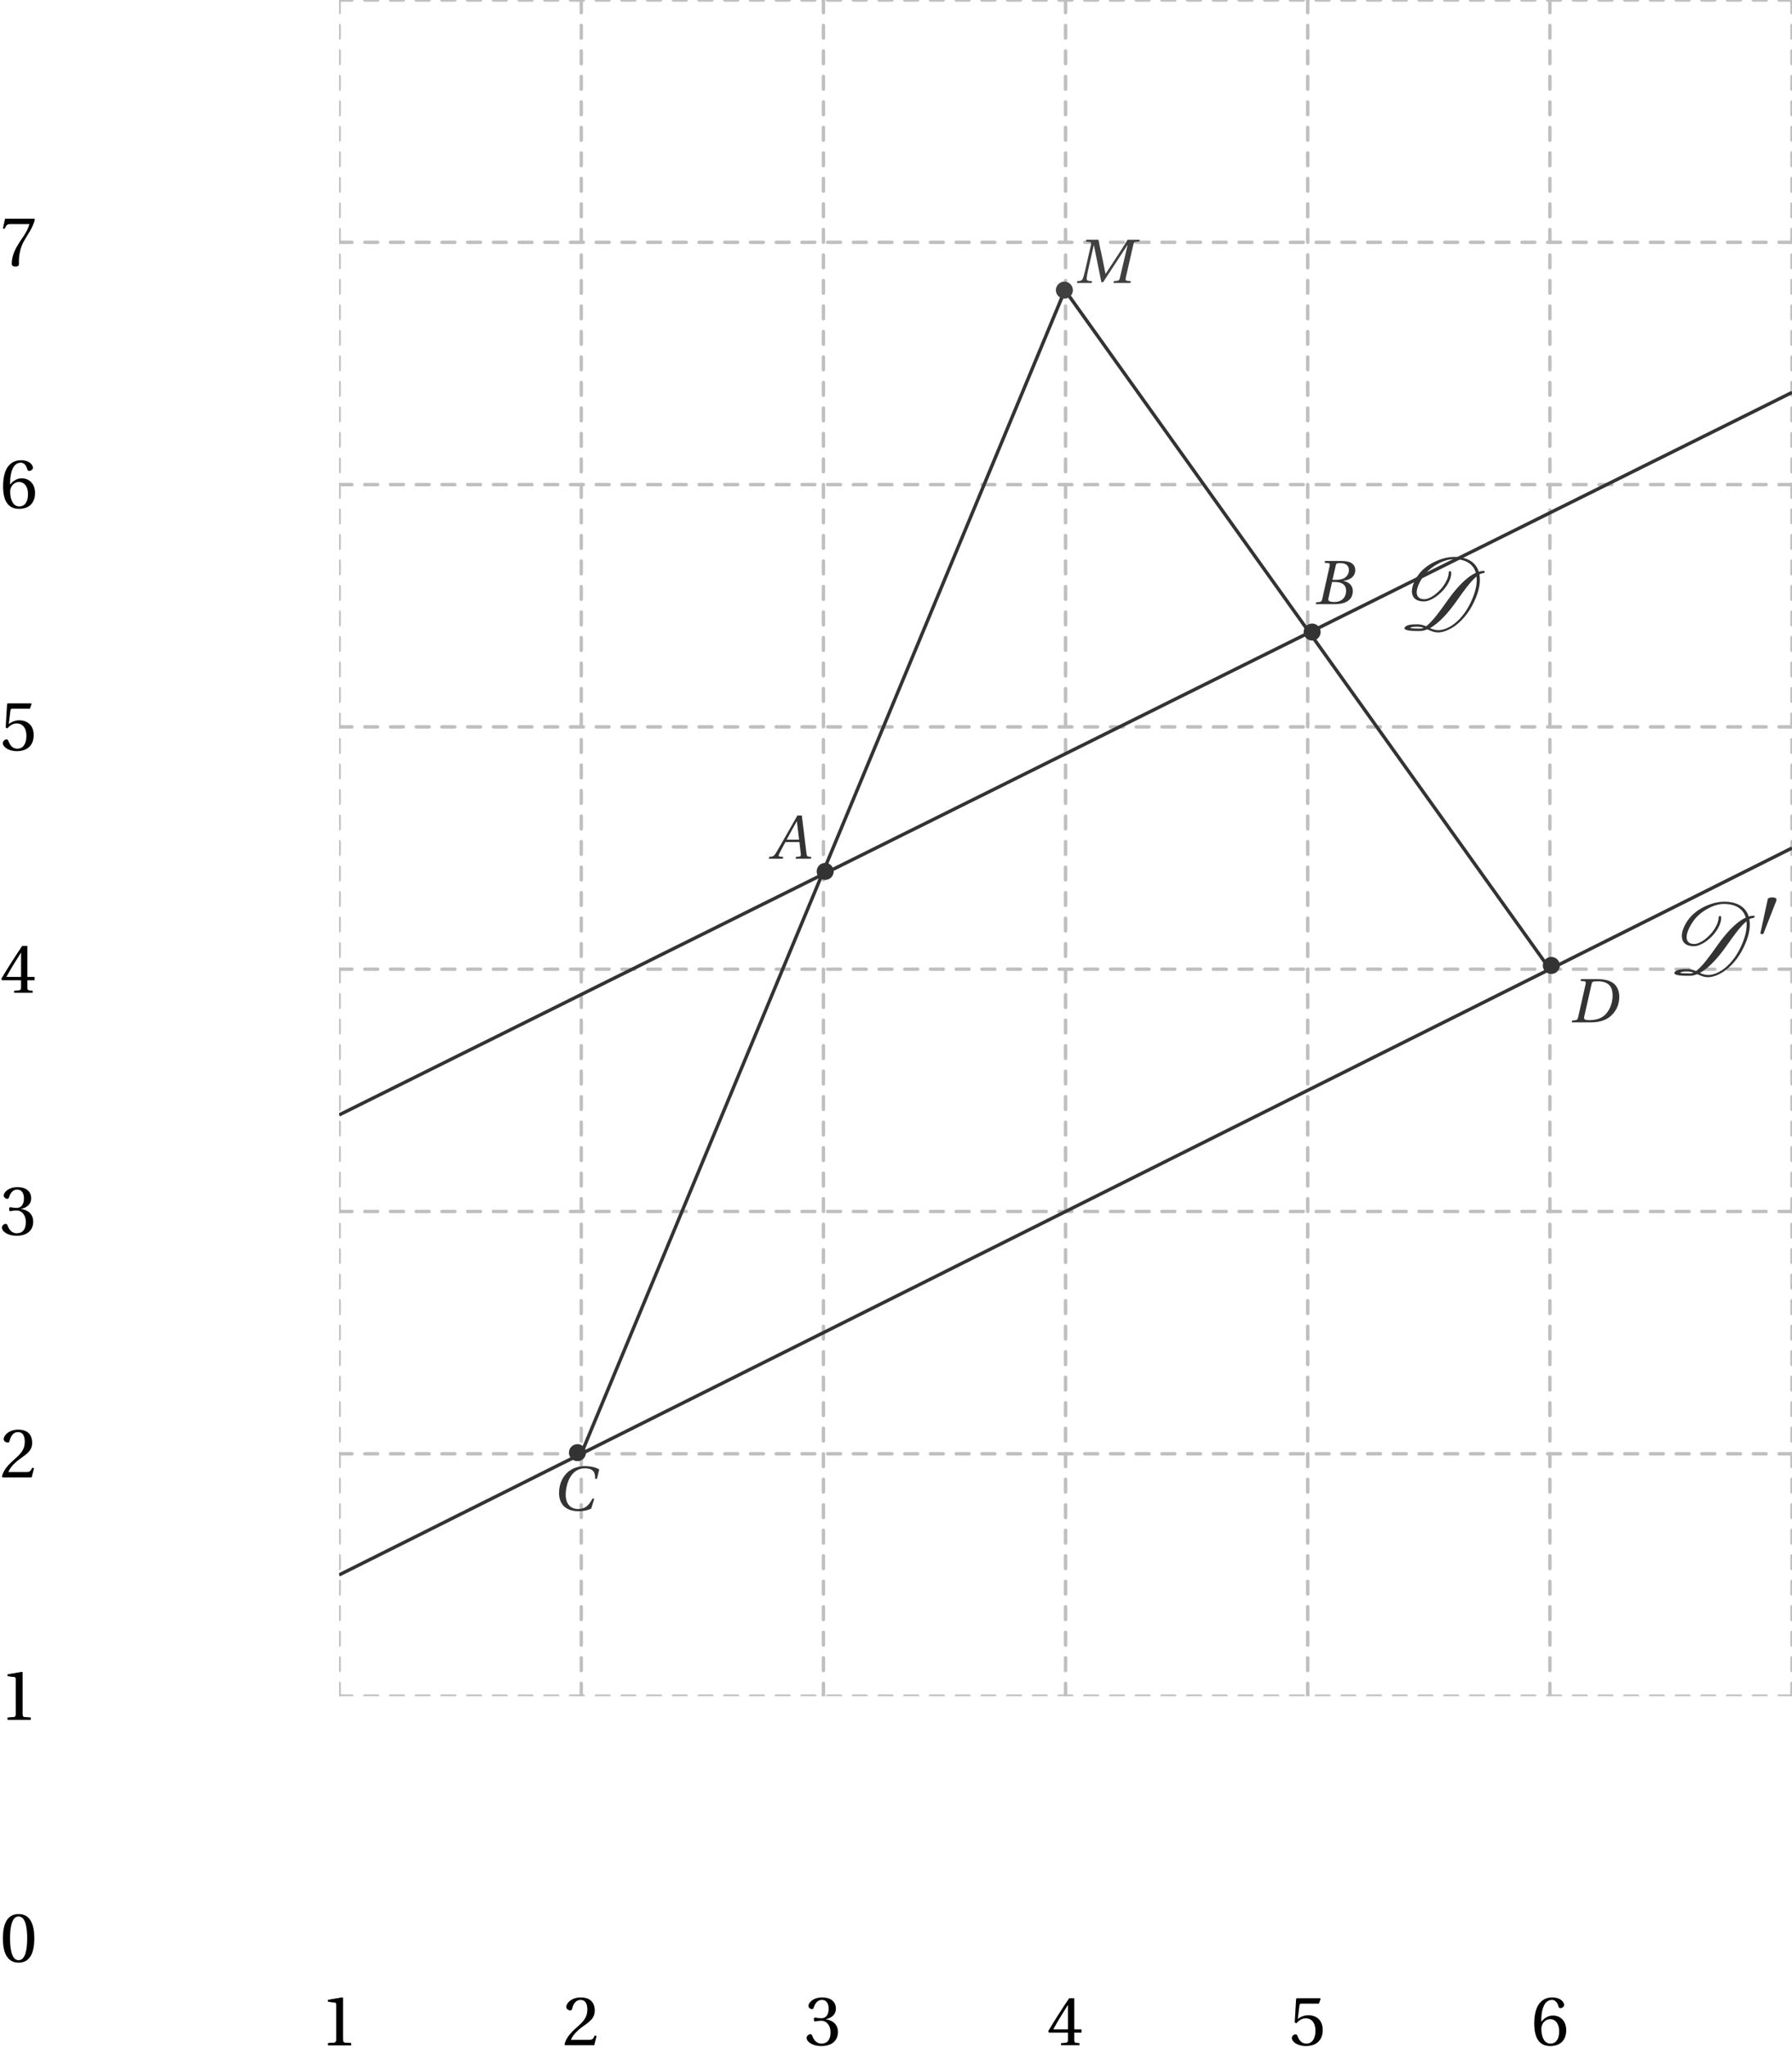 <?xml version='1.0' encoding='UTF-8'?>
<!-- This file was generated by dvisvgm 2.6 -->
<svg height='239.458pt' version='1.1' viewBox='-9.098 21.555 209.773 239.458' width='209.773pt' xmlns='http://www.w3.org/2000/svg' xmlns:xlink='http://www.w3.org/1999/xlink'>
<defs>
<clipPath id='clip1'>
<path d='M30.598 219.981V21.555H200.675V219.981Z'/>
</clipPath>
<use id='g11-48' transform='scale(1.125)' xlink:href='#g3-48'/>
<use id='g11-49' transform='scale(1.125)' xlink:href='#g3-49'/>
<use id='g11-50' transform='scale(1.125)' xlink:href='#g3-50'/>
<use id='g11-51' transform='scale(1.125)' xlink:href='#g3-51'/>
<use id='g11-52' transform='scale(1.125)' xlink:href='#g3-52'/>
<use id='g11-53' transform='scale(1.125)' xlink:href='#g3-53'/>
<use id='g11-54' transform='scale(1.125)' xlink:href='#g3-54'/>
<use id='g11-55' transform='scale(1.125)' xlink:href='#g3-55'/>
<path d='M2.276 -4.15C2.326 -4.273 2.334 -4.347 2.334 -4.38C2.334 -4.553 2.087 -4.627 1.833 -4.627C1.586 -4.627 1.331 -4.553 1.307 -4.43L0.444 -0.436C0.444 -0.378 0.559 -0.329 0.657 -0.329C0.723 -0.329 0.789 -0.353 0.805 -0.394L2.276 -4.15Z' id='g7-48'/>
<path d='M10.15 -6.731C10.15 -6.779 10.114 -6.826 10.054 -6.826C9.851 -6.826 9.66 -6.791 9.457 -6.731C9.122 -7.795 8.177 -8.464 6.575 -8.464C5.177 -8.464 3.276 -7.639 2.367 -6.336C1.877 -5.655 1.626 -4.985 1.626 -4.447C1.626 -3.73 2.08 -3.252 3.025 -3.252C3.873 -3.252 4.997 -4.089 5.607 -4.961C6.001 -5.523 6.229 -6.073 6.229 -6.539C6.229 -6.599 6.229 -6.659 6.217 -6.707S6.169 -6.791 6.121 -6.791H6.097C6.073 -6.791 6.037 -6.779 6.013 -6.767C5.966 -6.755 5.942 -6.719 5.942 -6.671C5.942 -6.217 5.727 -5.667 5.32 -5.081C4.746 -4.268 3.766 -3.515 3.072 -3.515C2.475 -3.515 2.188 -3.826 2.188 -4.316S2.475 -5.487 2.989 -6.217C3.79 -7.34 5.38 -8.201 6.528 -8.201C7.974 -8.201 8.823 -7.592 9.11 -6.599C7.914 -6.061 6.707 -4.651 5.798 -3.371C4.961 -2.188 4.041 -0.897 3.288 -0.347C3.001 -0.466 2.69 -0.574 2.307 -0.574H2.212C1.745 -0.574 1.04 -0.562 0.801 -0.239C0.765 -0.191 0.753 -0.155 0.753 -0.12C0.753 0.167 1.638 0.203 2.188 0.203H2.57C2.857 0.203 3.144 0.132 3.431 0.012C3.814 0.179 4.184 0.371 4.686 0.371C4.949 0.371 5.236 0.323 5.583 0.191C6.946 -0.299 8.034 -1.566 8.656 -2.714C9.265 -3.838 9.588 -4.89 9.588 -5.786C9.588 -6.001 9.564 -6.217 9.528 -6.408C9.696 -6.504 9.863 -6.563 10.006 -6.563C10.042 -6.563 10.066 -6.575 10.09 -6.599C10.114 -6.647 10.15 -6.683 10.15 -6.731ZM8.345 -2.809C7.783 -1.722 6.814 -0.538 5.571 -0.06C5.248 0.06 4.973 0.108 4.722 0.108C4.34 0.108 4.041 0 3.742 -0.132C4.866 -0.741 5.978 -2.056 6.826 -3.252C7.615 -4.376 8.464 -5.571 9.194 -6.169C9.205 -6.037 9.217 -5.906 9.217 -5.774C9.217 -4.926 8.919 -3.909 8.345 -2.809ZM2.618 -0.072C1.542 -0.072 1.447 -0.143 1.435 -0.132C1.542 -0.287 1.877 -0.299 2.271 -0.299C2.546 -0.299 2.786 -0.251 3.001 -0.167C2.869 -0.108 2.738 -0.072 2.618 -0.072Z' id='g5-68'/>
<path d='M4.763 0L4.807 -0.212L4.529 -0.234C4.303 -0.256 4.273 -0.358 4.237 -0.657L3.696 -5.055H3.178L1.95 -2.9C1.578 -2.25 0.972 -1.162 0.701 -0.723C0.468 -0.343 0.343 -0.263 0.117 -0.241L-0.124 -0.212L-0.168 0H1.476L1.519 -0.212L1.118 -0.248C0.972 -0.263 0.957 -0.365 1.023 -0.519C1.264 -0.986 1.505 -1.461 1.775 -1.95H3.411L3.58 -0.533C3.601 -0.321 3.543 -0.263 3.397 -0.248L3.01 -0.212L2.966 0H4.763ZM3.375 -2.228H1.921C2.308 -2.951 2.71 -3.667 3.105 -4.376H3.119L3.375 -2.228Z' id='g4-65'/>
<path d='M2.235 -2.849L2.623 -4.544C2.674 -4.763 2.71 -4.799 3.2 -4.799C3.813 -4.799 4.157 -4.493 4.157 -3.981C4.157 -3.609 3.981 -3.324 3.726 -3.119C3.485 -2.937 3.105 -2.849 2.71 -2.849H2.235ZM2.469 -2.593C3.192 -2.593 3.828 -2.389 3.828 -1.556C3.828 -0.906 3.433 -0.256 2.455 -0.256C1.731 -0.256 1.702 -0.438 1.768 -0.723L2.184 -2.593H2.469ZM0.278 0H2.498C4.266 0 4.617 -0.906 4.617 -1.512C4.617 -2.279 4.047 -2.615 3.514 -2.718L3.521 -2.739C4.493 -2.856 4.902 -3.397 4.902 -3.952C4.902 -4.332 4.748 -4.631 4.442 -4.814C4.12 -5.011 3.645 -5.062 3.119 -5.055H1.359L1.315 -4.843L1.746 -4.799C1.914 -4.785 1.958 -4.697 1.899 -4.449L1.037 -0.606C0.986 -0.365 0.906 -0.278 0.731 -0.256L0.321 -0.212L0.278 0Z' id='g4-66'/>
<path d='M4.741 -1.359C4.339 -0.628 3.967 -0.146 3.068 -0.146C2.221 -0.146 1.614 -0.694 1.614 -1.819C1.614 -2.476 1.79 -3.287 2.14 -3.872C2.506 -4.485 3.083 -4.909 3.864 -4.909C4.778 -4.909 5.092 -4.478 5.055 -3.682H5.274L5.537 -4.778C5.121 -5.041 4.434 -5.165 3.923 -5.165C2.549 -5.165 1.753 -4.522 1.33 -3.835C0.928 -3.185 0.833 -2.513 0.833 -2.009C0.833 -1.045 1.308 0.11 3.119 0.11C3.638 0.11 4.135 0.037 4.602 -0.197L4.96 -1.359H4.741Z' id='g4-67'/>
<path d='M3.426 -4.799C4.946 -4.77 5.077 -3.748 5.077 -3.163C5.077 -2.535 4.931 -1.936 4.602 -1.395C4.186 -0.709 3.558 -0.256 2.345 -0.256C1.943 -0.256 1.673 -0.307 1.746 -0.628L2.63 -4.529C2.688 -4.778 2.791 -4.799 3.426 -4.799ZM0.292 0H2.535C3.996 0 4.843 -0.526 5.369 -1.322C5.786 -1.95 5.859 -2.564 5.859 -3.002C5.859 -3.594 5.647 -4.179 5.23 -4.529C4.807 -4.887 4.149 -5.055 3.338 -5.055H1.373L1.33 -4.843L1.761 -4.807C1.929 -4.792 1.965 -4.69 1.914 -4.449L1.045 -0.606C0.993 -0.365 0.92 -0.27 0.745 -0.256L0.336 -0.212L0.292 0Z' id='g4-68'/>
<path d='M1.95 0L1.987 -0.212L1.702 -0.234C1.468 -0.256 1.344 -0.321 1.366 -0.548C1.388 -0.789 1.432 -1.067 1.519 -1.454L2.192 -4.427H2.206L3.083 -0.088H3.287L6.129 -4.427H6.151L5.252 -0.606C5.194 -0.358 5.121 -0.27 4.946 -0.256L4.544 -0.212L4.5 0H6.487L6.531 -0.212L6.1 -0.256C5.924 -0.27 5.888 -0.373 5.939 -0.606L6.816 -4.449C6.874 -4.697 6.94 -4.799 7.122 -4.814L7.524 -4.843L7.575 -5.055H6.144C5.756 -4.39 5.325 -3.733 4.88 -3.054L3.587 -1.081H3.565L3.156 -3.105C3.01 -3.762 2.864 -4.405 2.739 -5.055H1.322L1.271 -4.843L1.702 -4.799C1.87 -4.785 1.921 -4.69 1.863 -4.449L1.176 -1.454C1.088 -1.067 1.008 -0.789 0.92 -0.548C0.833 -0.314 0.701 -0.256 0.489 -0.234L0.263 -0.212L0.226 0H1.95Z' id='g4-77'/>
<path d='M1.936 -4.712C2.63 -4.712 2.827 -3.631 2.827 -2.44S2.63 -0.168 1.936 -0.168S1.045 -1.249 1.045 -2.44S1.242 -4.712 1.936 -4.712ZM1.936 -4.967C0.731 -4.967 0.3 -3.901 0.3 -2.44S0.731 0.088 1.936 0.088S3.572 -0.979 3.572 -2.44S3.141 -4.967 1.936 -4.967Z' id='g3-48'/>
<path d='M3.192 0V-0.212L2.579 -0.263C2.425 -0.278 2.338 -0.336 2.338 -0.621V-4.924L2.301 -4.967L0.796 -4.712V-4.529L1.476 -4.449C1.6 -4.434 1.651 -4.376 1.651 -4.164V-0.621C1.651 -0.482 1.629 -0.394 1.585 -0.343C1.549 -0.292 1.49 -0.27 1.41 -0.263L0.796 -0.212V0H3.192Z' id='g3-49'/>
<path d='M3.543 -0.964L3.338 -1.001C3.185 -0.606 3.039 -0.555 2.747 -0.555H0.877C0.993 -0.935 1.424 -1.454 2.104 -1.943C2.805 -2.455 3.346 -2.783 3.346 -3.601C3.346 -4.617 2.674 -4.967 1.907 -4.967C0.906 -4.967 0.387 -4.361 0.387 -3.981C0.387 -3.733 0.665 -3.616 0.789 -3.616C0.92 -3.616 0.972 -3.689 1.001 -3.813C1.118 -4.31 1.403 -4.712 1.855 -4.712C2.418 -4.712 2.579 -4.237 2.579 -3.704C2.579 -2.922 2.184 -2.484 1.549 -1.921C0.65 -1.14 0.336 -0.643 0.197 -0.073L0.27 0H3.295L3.543 -0.964Z' id='g3-50'/>
<path d='M0.95 -2.674C0.95 -2.549 0.986 -2.469 1.081 -2.469C1.169 -2.469 1.366 -2.542 1.717 -2.542C2.338 -2.542 2.688 -1.98 2.688 -1.344C2.688 -0.475 2.257 -0.168 1.739 -0.168C1.256 -0.168 0.942 -0.533 0.804 -0.942C0.76 -1.081 0.687 -1.147 0.584 -1.147C0.453 -1.147 0.197 -1.008 0.197 -0.745C0.197 -0.431 0.701 0.088 1.731 0.088C2.791 0.088 3.455 -0.446 3.455 -1.381C3.455 -2.36 2.615 -2.652 2.213 -2.688V-2.718C2.608 -2.783 3.243 -3.075 3.243 -3.799C3.243 -4.61 2.608 -4.967 1.826 -4.967C0.862 -4.967 0.387 -4.412 0.387 -4.098C0.387 -3.872 0.643 -3.748 0.745 -3.748C0.84 -3.748 0.899 -3.799 0.928 -3.894C1.088 -4.39 1.366 -4.712 1.775 -4.712C2.352 -4.712 2.491 -4.2 2.491 -3.791C2.491 -3.353 2.338 -2.805 1.717 -2.805C1.366 -2.805 1.169 -2.878 1.081 -2.878C0.986 -2.878 0.95 -2.805 0.95 -2.674Z' id='g3-51'/>
<path d='M2.192 -1.308V-0.562C2.192 -0.314 2.111 -0.27 1.936 -0.256L1.468 -0.212V0H3.397V-0.212L3.068 -0.248C2.9 -0.27 2.849 -0.314 2.849 -0.562V-1.308H3.601V-1.651H2.849V-4.88H2.316C1.629 -3.872 0.811 -2.601 0.139 -1.461L0.205 -1.308H2.192ZM0.665 -1.651C1.103 -2.447 1.614 -3.287 2.177 -4.171H2.192V-1.651H0.665Z' id='g3-52'/>
<path d='M3.112 -4.325L3.287 -4.821L3.251 -4.88H0.811L0.738 -4.814L0.592 -2.367L0.767 -2.279C1.074 -2.63 1.373 -2.798 1.768 -2.798C2.235 -2.798 2.747 -2.455 2.747 -1.49C2.747 -0.738 2.44 -0.168 1.804 -0.168C1.293 -0.168 1.03 -0.541 0.884 -0.957C0.847 -1.067 0.782 -1.132 0.679 -1.132C0.533 -1.132 0.292 -0.986 0.292 -0.745C0.292 -0.409 0.804 0.088 1.753 0.088C2.959 0.088 3.506 -0.643 3.506 -1.571C3.506 -2.593 2.864 -3.119 1.994 -3.119C1.593 -3.119 1.162 -2.944 0.928 -2.732L0.913 -2.747L1.081 -4.113C1.103 -4.295 1.154 -4.325 1.293 -4.325H3.112Z' id='g3-53'/>
<path d='M1.987 0.088C3.068 0.088 3.645 -0.57 3.645 -1.563C3.645 -2.549 3.01 -3.097 2.25 -3.083C1.695 -3.097 1.256 -2.696 1.059 -2.455H1.045C1.052 -4.062 1.512 -4.712 2.17 -4.712C2.506 -4.712 2.739 -4.427 2.849 -4.011C2.871 -3.923 2.929 -3.857 3.039 -3.857C3.2 -3.857 3.426 -3.981 3.426 -4.186C3.426 -4.478 3.068 -4.967 2.192 -4.967C1.614 -4.967 1.205 -4.748 0.899 -4.398C0.57 -4.018 0.321 -3.317 0.321 -2.257C0.321 -0.679 0.891 0.088 1.987 0.088ZM2.002 -2.71C2.462 -2.71 2.915 -2.294 2.915 -1.454C2.915 -0.687 2.615 -0.168 2.002 -0.168C1.366 -0.168 1.059 -0.847 1.059 -1.724C1.059 -2.17 1.388 -2.71 2.002 -2.71Z' id='g3-54'/>
<path d='M0.526 -4.88L0.3 -3.857H0.497L0.57 -4.011C0.665 -4.215 0.76 -4.325 1.088 -4.325H3.061C2.988 -4.062 2.856 -3.638 2.265 -2.791C1.636 -1.892 1.22 -1.074 1.22 -0.212C1.22 0.029 1.388 0.088 1.614 0.088C1.826 0.088 1.98 0.022 1.972 -0.19C1.936 -1.154 2.133 -1.929 2.52 -2.608C2.988 -3.426 3.375 -3.879 3.631 -4.799L3.565 -4.88H0.526Z' id='g3-55'/>
</defs>
<g id='page1'>
<path clip-path='url(#clip1)' d='M30.598 219.981H30.699' fill='none' stroke='#bfbfbf' stroke-linecap='round' stroke-miterlimit='10' stroke-width='0.399'/>
<path clip-path='url(#clip1)' d='M200.676 219.981H200.578' fill='none' stroke='#bfbfbf' stroke-linecap='round' stroke-miterlimit='10' stroke-width='0.399'/>
<path clip-path='url(#clip1)' d='M30.598 219.981H200.676' fill='none' stroke='#bfbfbf' stroke-dasharray='1.505,1.505' stroke-linecap='round' stroke-miterlimit='10' stroke-width='0.399'/>
<path clip-path='url(#clip1)' d='M30.598 191.633H30.699' fill='none' stroke='#bfbfbf' stroke-linecap='round' stroke-miterlimit='10' stroke-width='0.399'/>
<path clip-path='url(#clip1)' d='M200.676 191.633H200.578' fill='none' stroke='#bfbfbf' stroke-linecap='round' stroke-miterlimit='10' stroke-width='0.399'/>
<path clip-path='url(#clip1)' d='M30.598 191.633H200.676' fill='none' stroke='#bfbfbf' stroke-dasharray='1.505,1.505' stroke-linecap='round' stroke-miterlimit='10' stroke-width='0.399'/>
<path clip-path='url(#clip1)' d='M30.598 163.285H30.699' fill='none' stroke='#bfbfbf' stroke-linecap='round' stroke-miterlimit='10' stroke-width='0.399'/>
<path clip-path='url(#clip1)' d='M200.676 163.285H200.578' fill='none' stroke='#bfbfbf' stroke-linecap='round' stroke-miterlimit='10' stroke-width='0.399'/>
<path clip-path='url(#clip1)' d='M30.598 163.285H200.676' fill='none' stroke='#bfbfbf' stroke-dasharray='1.505,1.505' stroke-linecap='round' stroke-miterlimit='10' stroke-width='0.399'/>
<path clip-path='url(#clip1)' d='M30.598 134.942H30.699' fill='none' stroke='#bfbfbf' stroke-linecap='round' stroke-miterlimit='10' stroke-width='0.399'/>
<path clip-path='url(#clip1)' d='M200.676 134.941H200.578' fill='none' stroke='#bfbfbf' stroke-linecap='round' stroke-miterlimit='10' stroke-width='0.399'/>
<path clip-path='url(#clip1)' d='M30.598 134.941H200.676' fill='none' stroke='#bfbfbf' stroke-dasharray='1.505,1.505' stroke-linecap='round' stroke-miterlimit='10' stroke-width='0.399'/>
<path clip-path='url(#clip1)' d='M30.598 106.594H30.699' fill='none' stroke='#bfbfbf' stroke-linecap='round' stroke-miterlimit='10' stroke-width='0.399'/>
<path clip-path='url(#clip1)' d='M200.676 106.594H200.578' fill='none' stroke='#bfbfbf' stroke-linecap='round' stroke-miterlimit='10' stroke-width='0.399'/>
<path clip-path='url(#clip1)' d='M30.598 106.594H200.676' fill='none' stroke='#bfbfbf' stroke-dasharray='1.505,1.505' stroke-linecap='round' stroke-miterlimit='10' stroke-width='0.399'/>
<path clip-path='url(#clip1)' d='M30.598 78.246H30.699' fill='none' stroke='#bfbfbf' stroke-linecap='round' stroke-miterlimit='10' stroke-width='0.399'/>
<path clip-path='url(#clip1)' d='M200.676 78.246H200.578' fill='none' stroke='#bfbfbf' stroke-linecap='round' stroke-miterlimit='10' stroke-width='0.399'/>
<path clip-path='url(#clip1)' d='M30.598 78.246H200.676' fill='none' stroke='#bfbfbf' stroke-dasharray='1.505,1.505' stroke-linecap='round' stroke-miterlimit='10' stroke-width='0.399'/>
<path clip-path='url(#clip1)' d='M30.598 49.902H30.699' fill='none' stroke='#bfbfbf' stroke-linecap='round' stroke-miterlimit='10' stroke-width='0.399'/>
<path clip-path='url(#clip1)' d='M200.676 49.902H200.578' fill='none' stroke='#bfbfbf' stroke-linecap='round' stroke-miterlimit='10' stroke-width='0.399'/>
<path clip-path='url(#clip1)' d='M30.598 49.902H200.676' fill='none' stroke='#bfbfbf' stroke-dasharray='1.505,1.505' stroke-linecap='round' stroke-miterlimit='10' stroke-width='0.399'/>
<path clip-path='url(#clip1)' d='M30.598 21.555H30.699' fill='none' stroke='#bfbfbf' stroke-linecap='round' stroke-miterlimit='10' stroke-width='0.399'/>
<path clip-path='url(#clip1)' d='M200.676 21.555H200.578' fill='none' stroke='#bfbfbf' stroke-linecap='round' stroke-miterlimit='10' stroke-width='0.399'/>
<path clip-path='url(#clip1)' d='M30.598 21.555H200.676' fill='none' stroke='#bfbfbf' stroke-dasharray='1.505,1.505' stroke-linecap='round' stroke-miterlimit='10' stroke-width='0.399'/>
<path clip-path='url(#clip1)' d='M30.598 219.981V219.879' fill='none' stroke='#bfbfbf' stroke-linecap='round' stroke-miterlimit='10' stroke-width='0.399'/>
<path clip-path='url(#clip1)' d='M30.598 21.555V21.652' fill='none' stroke='#bfbfbf' stroke-linecap='round' stroke-miterlimit='10' stroke-width='0.399'/>
<path clip-path='url(#clip1)' d='M30.598 219.98V21.554' fill='none' stroke='#bfbfbf' stroke-dasharray='1.492,1.492' stroke-linecap='round' stroke-miterlimit='10' stroke-width='0.399'/>
<path clip-path='url(#clip1)' d='M58.945 219.981V219.879' fill='none' stroke='#bfbfbf' stroke-linecap='round' stroke-miterlimit='10' stroke-width='0.399'/>
<path clip-path='url(#clip1)' d='M58.945 21.555V21.652' fill='none' stroke='#bfbfbf' stroke-linecap='round' stroke-miterlimit='10' stroke-width='0.399'/>
<path clip-path='url(#clip1)' d='M58.945 219.98V21.554' fill='none' stroke='#bfbfbf' stroke-dasharray='1.492,1.492' stroke-linecap='round' stroke-miterlimit='10' stroke-width='0.399'/>
<path clip-path='url(#clip1)' d='M87.293 219.981V219.879' fill='none' stroke='#bfbfbf' stroke-linecap='round' stroke-miterlimit='10' stroke-width='0.399'/>
<path clip-path='url(#clip1)' d='M87.293 21.555V21.652' fill='none' stroke='#bfbfbf' stroke-linecap='round' stroke-miterlimit='10' stroke-width='0.399'/>
<path clip-path='url(#clip1)' d='M87.293 219.98V21.554' fill='none' stroke='#bfbfbf' stroke-dasharray='1.492,1.492' stroke-linecap='round' stroke-miterlimit='10' stroke-width='0.399'/>
<path clip-path='url(#clip1)' d='M115.637 219.981V219.879' fill='none' stroke='#bfbfbf' stroke-linecap='round' stroke-miterlimit='10' stroke-width='0.399'/>
<path clip-path='url(#clip1)' d='M115.637 21.555V21.652' fill='none' stroke='#bfbfbf' stroke-linecap='round' stroke-miterlimit='10' stroke-width='0.399'/>
<path clip-path='url(#clip1)' d='M115.637 219.98V21.554' fill='none' stroke='#bfbfbf' stroke-dasharray='1.492,1.492' stroke-linecap='round' stroke-miterlimit='10' stroke-width='0.399'/>
<path clip-path='url(#clip1)' d='M143.985 219.981V219.879' fill='none' stroke='#bfbfbf' stroke-linecap='round' stroke-miterlimit='10' stroke-width='0.399'/>
<path clip-path='url(#clip1)' d='M143.984 21.555V21.652' fill='none' stroke='#bfbfbf' stroke-linecap='round' stroke-miterlimit='10' stroke-width='0.399'/>
<path clip-path='url(#clip1)' d='M143.984 219.98V21.554' fill='none' stroke='#bfbfbf' stroke-dasharray='1.492,1.492' stroke-linecap='round' stroke-miterlimit='10' stroke-width='0.399'/>
<path clip-path='url(#clip1)' d='M172.332 219.981V219.879' fill='none' stroke='#bfbfbf' stroke-linecap='round' stroke-miterlimit='10' stroke-width='0.399'/>
<path clip-path='url(#clip1)' d='M172.333 21.555V21.652' fill='none' stroke='#bfbfbf' stroke-linecap='round' stroke-miterlimit='10' stroke-width='0.399'/>
<path clip-path='url(#clip1)' d='M172.333 219.98V21.554' fill='none' stroke='#bfbfbf' stroke-dasharray='1.492,1.492' stroke-linecap='round' stroke-miterlimit='10' stroke-width='0.399'/>
<path clip-path='url(#clip1)' d='M200.676 219.981V219.879' fill='none' stroke='#bfbfbf' stroke-linecap='round' stroke-miterlimit='10' stroke-width='0.399'/>
<path clip-path='url(#clip1)' d='M200.676 21.555V21.652' fill='none' stroke='#bfbfbf' stroke-linecap='round' stroke-miterlimit='10' stroke-width='0.399'/>
<path clip-path='url(#clip1)' d='M200.676 219.98V21.554' fill='none' stroke='#bfbfbf' stroke-dasharray='1.492,1.492' stroke-linecap='round' stroke-miterlimit='10' stroke-width='0.399'/>
<path clip-path='url(#clip1)' d='M192.031 251.414L200.676 248.324L192.031 245.238L194.191 248.324'/>
<path clip-path='url(#clip1)' d='M30.598 248.324H194.191' fill='none' stroke='#000000' stroke-miterlimit='10' stroke-width='1.594'/>
<path clip-path='url(#clip1)' d='M16.426 249.82V248.324' fill='none' stroke='#808080' stroke-miterlimit='10' stroke-width='0.199'/>
<path clip-path='url(#clip1)' d='M2.25 250.32V248.324' fill='none' stroke='#000000' stroke-miterlimit='10' stroke-width='0.399'/>
<path clip-path='url(#clip1)' d='M44.773 249.82V248.324' fill='none' stroke='#808080' stroke-miterlimit='10' stroke-width='0.199'/>
<path clip-path='url(#clip1)' d='M30.598 250.32V248.324' fill='none' stroke='#000000' stroke-miterlimit='10' stroke-width='0.399'/>
<path clip-path='url(#clip1)' d='M73.117 249.82V248.324' fill='none' stroke='#808080' stroke-miterlimit='10' stroke-width='0.199'/>
<path clip-path='url(#clip1)' d='M58.945 250.32V248.324' fill='none' stroke='#000000' stroke-miterlimit='10' stroke-width='0.399'/>
<path clip-path='url(#clip1)' d='M101.465 249.82V248.324' fill='none' stroke='#808080' stroke-miterlimit='10' stroke-width='0.199'/>
<path clip-path='url(#clip1)' d='M87.293 250.32V248.324' fill='none' stroke='#000000' stroke-miterlimit='10' stroke-width='0.399'/>
<path clip-path='url(#clip1)' d='M129.813 249.82V248.324' fill='none' stroke='#808080' stroke-miterlimit='10' stroke-width='0.199'/>
<path clip-path='url(#clip1)' d='M115.637 250.32V248.324' fill='none' stroke='#000000' stroke-miterlimit='10' stroke-width='0.399'/>
<path clip-path='url(#clip1)' d='M158.156 249.82V248.324' fill='none' stroke='#808080' stroke-miterlimit='10' stroke-width='0.199'/>
<path clip-path='url(#clip1)' d='M143.984 250.32V248.324' fill='none' stroke='#000000' stroke-miterlimit='10' stroke-width='0.399'/>
<path clip-path='url(#clip1)' d='M172.332 250.32V248.324' fill='none' stroke='#000000' stroke-miterlimit='10' stroke-width='0.399'/>
<path clip-path='url(#clip1)' d='M5.34 30.203L2.25 21.555L-0.836 30.203L2.25 28.039'/>
<path clip-path='url(#clip1)' d='M2.25 219.98V28.039' fill='none' stroke='#000000' stroke-miterlimit='10' stroke-width='1.594'/>
<path clip-path='url(#clip1)' d='M192.031 251.414L200.676 248.324L192.031 245.238L194.191 248.324'/>
<path clip-path='url(#clip1)' d='M30.598 248.324H194.191' fill='none' stroke='#000000' stroke-miterlimit='10' stroke-width='1.594'/>
<path clip-path='url(#clip1)' d='M5.34 30.203L2.25 21.555L-0.836 30.203L2.25 28.039'/>
<path clip-path='url(#clip1)' d='M2.25 219.98V28.039' fill='none' stroke='#000000' stroke-miterlimit='10' stroke-width='1.594'/>
<path clip-path='url(#clip1)' d='M0.758 234.152H2.25' fill='none' stroke='#808080' stroke-miterlimit='10' stroke-width='0.199'/>
<path clip-path='url(#clip1)' d='M0.258 248.324H2.25' fill='none' stroke='#000000' stroke-miterlimit='10' stroke-width='0.399'/>
<path clip-path='url(#clip1)' d='M0.758 205.805H2.25' fill='none' stroke='#808080' stroke-miterlimit='10' stroke-width='0.199'/>
<path clip-path='url(#clip1)' d='M0.258 219.98H2.25' fill='none' stroke='#000000' stroke-miterlimit='10' stroke-width='0.399'/>
<path clip-path='url(#clip1)' d='M0.758 177.461H2.25' fill='none' stroke='#808080' stroke-miterlimit='10' stroke-width='0.199'/>
<path clip-path='url(#clip1)' d='M0.258 191.633H2.25' fill='none' stroke='#000000' stroke-miterlimit='10' stroke-width='0.399'/>
<path clip-path='url(#clip1)' d='M0.758 149.113H2.25' fill='none' stroke='#808080' stroke-miterlimit='10' stroke-width='0.199'/>
<path clip-path='url(#clip1)' d='M0.258 163.285H2.25' fill='none' stroke='#000000' stroke-miterlimit='10' stroke-width='0.399'/>
<path clip-path='url(#clip1)' d='M0.758 120.765H2.25' fill='none' stroke='#808080' stroke-miterlimit='10' stroke-width='0.199'/>
<path clip-path='url(#clip1)' d='M0.258 134.941H2.25' fill='none' stroke='#000000' stroke-miterlimit='10' stroke-width='0.399'/>
<path clip-path='url(#clip1)' d='M0.758 92.422H2.25' fill='none' stroke='#808080' stroke-miterlimit='10' stroke-width='0.199'/>
<path clip-path='url(#clip1)' d='M0.258 106.593H2.25' fill='none' stroke='#000000' stroke-miterlimit='10' stroke-width='0.399'/>
<path clip-path='url(#clip1)' d='M0.758 64.074H2.25' fill='none' stroke='#808080' stroke-miterlimit='10' stroke-width='0.199'/>
<path clip-path='url(#clip1)' d='M0.258 78.246H2.25' fill='none' stroke='#000000' stroke-miterlimit='10' stroke-width='0.399'/>
<path clip-path='url(#clip1)' d='M0.258 49.902H2.25' fill='none' stroke='#000000' stroke-miterlimit='10' stroke-width='0.399'/>
<path clip-path='url(#clip1)' d='M5.34 30.203L2.25 21.555L-0.836 30.203L2.25 28.039'/>
<path clip-path='url(#clip1)' d='M2.25 219.98V28.039' fill='none' stroke='#000000' stroke-miterlimit='10' stroke-width='1.594'/>
<path clip-path='url(#clip1)' d='M192.031 251.414L200.676 248.324L192.031 245.238L194.191 248.324'/>
<path clip-path='url(#clip1)' d='M30.598 248.324H194.191' fill='none' stroke='#000000' stroke-miterlimit='10' stroke-width='1.594'/>
<use x='28.411' xlink:href='#g11-49' y='260.823'/>
<use x='56.757' xlink:href='#g11-50' y='260.823'/>
<use x='85.103' xlink:href='#g11-51' y='260.823'/>
<use x='113.45' xlink:href='#g11-52' y='260.823'/>
<use x='141.796' xlink:href='#g11-53' y='260.823'/>
<use x='170.143' xlink:href='#g11-54' y='260.823'/>
<use x='28.411' xlink:href='#g11-49' y='260.823'/>
<use x='-9.098' xlink:href='#g11-48' y='251.065'/>
<use x='-9.098' xlink:href='#g11-49' y='222.741'/>
<use x='-9.098' xlink:href='#g11-49' y='222.741'/>
<use x='-9.098' xlink:href='#g11-50' y='194.395'/>
<use x='-9.098' xlink:href='#g11-51' y='166.026'/>
<use x='-9.098' xlink:href='#g11-52' y='137.702'/>
<use x='-9.098' xlink:href='#g11-53' y='109.333'/>
<use x='-9.098' xlink:href='#g11-54' y='80.987'/>
<use x='-9.098' xlink:href='#g11-55' y='52.64'/>
<path clip-path='url(#clip1)' d='M30.598 151.992L34.07 150.266L37.539 148.543L41.012 146.817L44.48 145.09L47.953 143.368L51.426 141.641L54.894 139.918L58.367 138.191L61.836 136.464L65.309 134.742L68.777 133.015L72.25 131.293L75.723 129.566L79.191 127.84L82.664 126.117L86.133 124.391L89.605 122.668L93.078 120.942L96.547 119.215L100.02 117.493L103.488 115.766L106.961 114.043L110.429 112.316L113.902 110.59L117.375 108.867L120.844 107.14L124.316 105.418L127.785 103.691L131.258 101.965L134.726 100.242L138.199 98.516L141.672 96.793L145.141 95.067L148.613 93.34L152.082 91.618L155.555 89.89L159.023 88.168L162.496 86.441L165.969 84.715L169.438 82.992L172.91 81.265L176.379 79.543L179.852 77.816L183.32 76.09L186.793 74.367L190.266 72.641L193.735 70.918L197.207 69.192L200.676 67.465' fill='none' stroke='#333333' stroke-miterlimit='10' stroke-width='0.399'/>
<path clip-path='url(#clip1)' d='M30.598 205.805L34.07 204.07L37.539 202.336L41.012 200.602L44.48 198.863L47.953 197.129L51.426 195.394L54.894 193.656L58.367 191.922L61.836 190.188L65.309 188.453L68.777 186.715L72.25 184.98L75.723 183.246L79.191 181.508L82.664 179.773L86.133 178.039L89.605 176.305L93.078 174.566L96.547 172.832L100.02 171.098L103.488 169.359L106.961 167.625L110.429 165.891L113.902 164.156L117.375 162.418L120.844 160.684L124.316 158.949L127.785 157.211L131.258 155.477L134.726 153.742L138.199 152.008L141.672 150.27L145.141 148.535L148.613 146.801L152.082 145.062L155.555 143.328L159.023 141.594L162.496 139.86L165.969 138.121L169.438 136.387L172.91 134.652L176.379 132.914L179.852 131.179L183.32 129.446L186.793 127.711L190.266 125.973L193.735 124.238L197.207 122.504L200.676 120.765' fill='none' stroke='#333333' stroke-miterlimit='10' stroke-width='0.399'/>
<g fill='#333333' transform='matrix(1 0 0 1 152.302 -161.526)'>
<use x='2.252' xlink:href='#g5-68' y='256.695'/>
</g>
<g fill='#333333' transform='matrix(1 0 0 1 183.9 -121.821)'>
<use x='2.252' xlink:href='#g5-68' y='257.328'/>
<use x='12.631' xlink:href='#g7-48' y='252.989'/>
</g>
<path clip-path='url(#clip1)' d='M115.563 55.5L58.945 191.633' fill='none' stroke='#333333' stroke-miterlimit='10' stroke-width='0.399'/>
<path clip-path='url(#clip1)' d='M115.563 55.5L172.332 134.941' fill='none' stroke='#333333' stroke-miterlimit='10' stroke-width='0.399'/>
<path clip-path='url(#clip1)' d='M88.496 123.5C88.496 122.95 88.05 122.504 87.5 122.504C86.95 122.504 86.504 122.95 86.504 123.5C86.504 124.05 86.95 124.496 87.5 124.496C88.05 124.496 88.496 124.05 88.496 123.5Z' fill='#333333' fill-rule='evenodd'/>
<g fill='#333333' transform='matrix(1 0 0 1 78.258 -126.312)'>
<use x='2.81' xlink:href='#g4-65' y='248.326'/>
</g>
<path clip-path='url(#clip1)' d='M145.497 95.5C145.497 94.95 145.05 94.504 144.5 94.504C143.95 94.504 143.504 94.95 143.504 95.5C143.504 96.05 143.95 96.496 144.5 96.496C145.05 96.496 145.497 96.05 145.497 95.5Z' fill='#333333' fill-rule='evenodd'/>
<g fill='#333333' transform='matrix(1 0 0 1 142.397 -156.09)'>
<use x='2.252' xlink:href='#g4-66' y='248.326'/>
</g>
<path clip-path='url(#clip1)' d='M173.497 134.5C173.497 133.95 173.05 133.504 172.5 133.504C171.95 133.504 171.504 133.95 171.504 134.5C171.504 135.05 171.95 135.496 172.5 135.496C173.05 135.496 173.497 135.05 173.497 134.5Z' fill='#333333' fill-rule='evenodd'/>
<g fill='#333333' transform='matrix(1 0 0 1 172.345 -107.168)'>
<use x='2.252' xlink:href='#g4-68' y='248.326'/>
</g>
<path clip-path='url(#clip1)' d='M59.496 191.5C59.496 190.95 59.05 190.504 58.5 190.504C57.95 190.504 57.504 190.95 57.504 191.5S57.95 192.496 58.5 192.496C59.05 192.496 59.496 192.05 59.496 191.5Z' fill='#333333' fill-rule='evenodd'/>
<g fill='#333333' transform='matrix(1 0 0 1 53.498 -49.975)'>
<use x='2.013' xlink:href='#g4-67' y='248.215'/>
</g>
<path clip-path='url(#clip1)' d='M116.496 55.5C116.496 54.95 116.05 54.504 115.5 54.504C114.95 54.504 114.504 54.95 114.504 55.5S114.95 56.496 115.5 56.496C116.05 56.496 116.496 56.05 116.496 55.5Z' fill='#404040' fill-rule='evenodd'/>
<g fill='#404040' transform='matrix(1 0 0 1 114.336 -193.667)'>
<use x='2.411' xlink:href='#g4-77' y='248.326'/>
</g>
</g>
</svg>